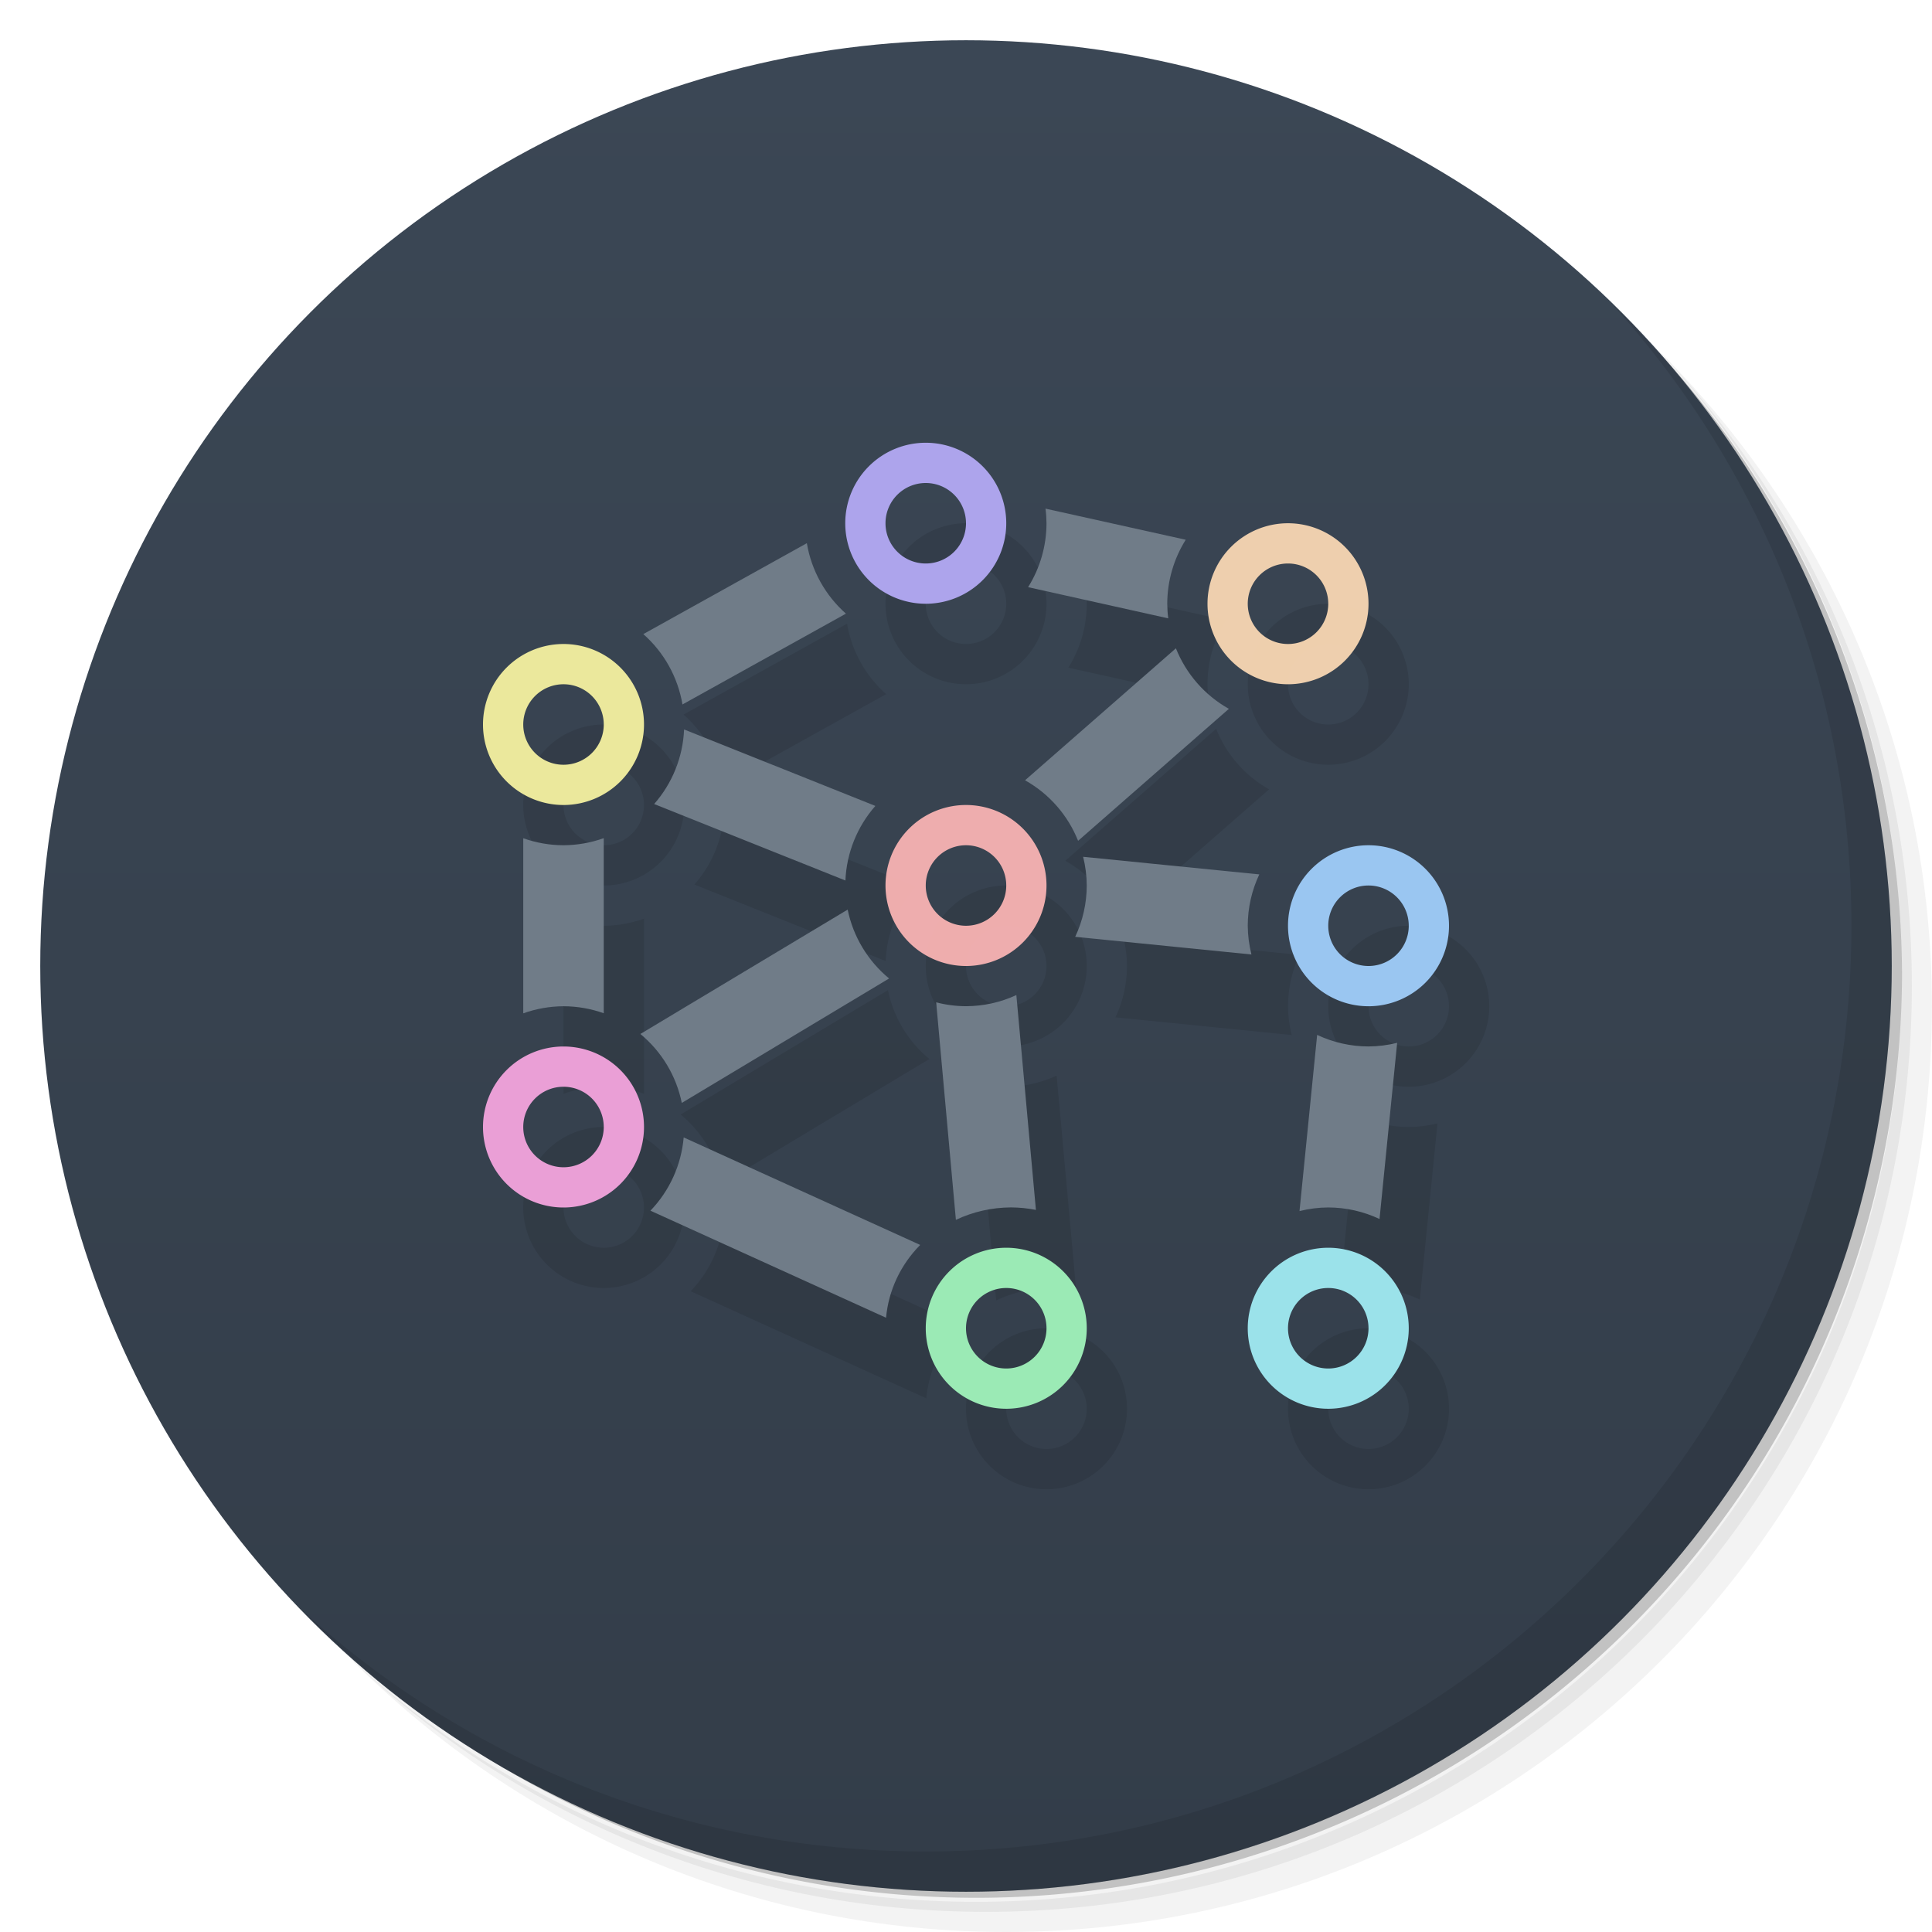 <svg version="1.1" viewBox="0 0 48 48" xmlns="http://www.w3.org/2000/svg">
 <defs>
  <linearGradient id="bg" x2="0" y1="1" y2="47" gradientUnits="userSpaceOnUse">
   <stop style="stop-color:#3b4755" offset="0"/>
   <stop style="stop-color:#333d49" offset="1"/>
  </linearGradient>
 </defs>
 <path d="m36.31 5c5.859 4.062 9.688 10.831 9.688 18.5 0 12.426-10.07 22.5-22.5 22.5-7.669 0-14.438-3.828-18.5-9.688 1.037 1.822 2.306 3.499 3.781 4.969 4.085 3.712 9.514 5.969 15.469 5.969 12.703 0 23-10.298 23-23 0-5.954-2.256-11.384-5.969-15.469-1.469-1.475-3.147-2.744-4.969-3.781zm4.969 3.781c3.854 4.113 6.219 9.637 6.219 15.719 0 12.703-10.297 23-23 23-6.081 0-11.606-2.364-15.719-6.219 4.16 4.144 9.883 6.719 16.219 6.719 12.703 0 23-10.298 23-23 0-6.335-2.575-12.06-6.719-16.219z" style="opacity:.05"/>
 <path d="m41.28 8.781c3.712 4.085 5.969 9.514 5.969 15.469 0 12.703-10.297 23-23 23-5.954 0-11.384-2.256-15.469-5.969 4.113 3.854 9.637 6.219 15.719 6.219 12.703 0 23-10.298 23-23 0-6.081-2.364-11.606-6.219-15.719z" style="opacity:.1"/>
 <path d="m31.25 2.375c8.615 3.154 14.75 11.417 14.75 21.13 0 12.426-10.07 22.5-22.5 22.5-9.708 0-17.971-6.135-21.12-14.75a23 23 0 0 0 44.875-7 23 23 0 0 0-16-21.875z" style="opacity:.2"/>
 <circle cx="24" cy="24" r="23" style="fill:url(#bg);stroke-width:2"/>
 <path d="m40.03 7.531c3.712 4.084 5.969 9.514 5.969 15.469 0 12.703-10.297 23-23 23-5.954 0-11.384-2.256-15.469-5.969 4.178 4.291 10.01 6.969 16.469 6.969 12.703 0 23-10.298 23-23 0-6.462-2.677-12.291-6.969-16.469z" style="opacity:.1"/>
 <path d="m24 13a2 2 0 0 0-2 2 2 2 0 0 0 2 2 2 2 0 0 0 2-2 2 2 0 0 0-2-2zm0 1a1 1 0 0 1 1 1 1 1 0 0 1-1 1 1 1 0 0 1-1-1 1 1 0 0 1 1-1zm2.975 0.637c0.016 0.12 0.024 0.242 0.025 0.363-7.02e-4 0.562-0.159 1.112-0.457 1.588l3.482 0.775c-0.016-0.12-0.024-0.242-0.025-0.363 9.22e-4 -0.562 0.16-1.113 0.459-1.59zm6.025 0.363a2 2 0 0 0-2 2 2 2 0 0 0 2 2 2 2 0 0 0 2-2 2 2 0 0 0-2-2zm-11.955 0.496-4.062 2.258c0.515 0.454 0.858 1.071 0.973 1.748l4.061-2.256c-0.514-0.455-0.857-1.073-0.971-1.75zm11.955 0.504a1 1 0 0 1 1 1 1 1 0 0 1-1 1 1 1 0 0 1-1-1 1 1 0 0 1 1-1zm-18 2a2 2 0 0 0-2 2 2 2 0 0 0 2 2 2 2 0 0 0 2-2 2 2 0 0 0-2-2zm15.215 0.107-3.748 3.279c0.599 0.336 1.064 0.867 1.318 1.504l3.746-3.279c-0.598-0.336-1.062-0.867-1.316-1.504zm-15.215 0.893a1 1 0 0 1 1 1 1 1 0 0 1-1 1 1 1 0 0 1-1-1 1 1 0 0 1 1-1zm2.996 1.123c-0.029 0.685-0.292 1.339-0.744 1.853l4.752 1.9c0.029-0.685 0.292-1.339 0.744-1.853zm7.004 1.877a2 2 0 0 0-2 2 2 2 0 0 0 2 2 2 2 0 0 0 2-2 2 2 0 0 0-2-2zm-9 0.824c-0.321 0.115-0.659 0.174-1 0.176-0.341-7.24e-4 -0.679-0.06-1-0.174v4.35c0.321-0.115 0.659-0.174 1-0.176 0.341 7.24e-4 0.679 0.06 1 0.174zm9 0.176a1 1 0 0 1 1 1 1 1 0 0 1-1 1 1 1 0 0 1-1-1 1 1 0 0 1 1-1zm10 0a2 2 0 0 0-2 2 2 2 0 0 0 2 2 2 2 0 0 0 2-2 2 2 0 0 0-2-2zm-7.09 0.287c0.058 0.233 0.089 0.473 0.09 0.713-7.84e-4 0.441-0.099 0.877-0.287 1.275l4.379 0.439c-0.059-0.234-0.09-0.474-0.092-0.715 7.84e-4 -0.441 0.099-0.877 0.287-1.275zm7.09 0.713a1 1 0 0 1 1 1 1 1 0 0 1-1 1 1 1 0 0 1-1-1 1 1 0 0 1 1-1zm-12.939 0.6-5.15 3.09c0.529 0.437 0.892 1.041 1.029 1.713l5.15-3.092c-0.528-0.436-0.892-1.04-1.029-1.711zm4.191 2.123c-0.392 0.182-0.82 0.276-1.252 0.277-0.25-9.62e-4 -0.498-0.033-0.74-0.096l0.49 5.404c0.426-0.202 0.894-0.307 1.369-0.309 0.208 9.34e-4 0.415 0.022 0.619 0.062zm7.473 0.99-0.438 4.377c0.233-0.058 0.473-0.089 0.713-0.09 0.441 7.84e-4 0.877 0.099 1.275 0.287l0.438-4.377c-0.233 0.058-0.473 0.089-0.713 0.09-0.441-7.84e-4 -0.877-0.099-1.275-0.287zm-18.725 0.287a2 2 0 0 0-2 2 2 2 0 0 0 2 2 2 2 0 0 0 2-2 2 2 0 0 0-2-2zm0 1a1 1 0 0 1 1 1 1 1 0 0 1-1 1 1 1 0 0 1-1-1 1 1 0 0 1 1-1zm2.986 1.26c-0.059 0.683-0.351 1.326-0.826 1.82l5.854 2.66c0.061-0.678 0.36-1.316 0.848-1.809zm8.014 2.74a2 2 0 0 0-2 2 2 2 0 0 0 2 2 2 2 0 0 0 2-2 2 2 0 0 0-2-2zm8 0a2 2 0 0 0-2 2 2 2 0 0 0 2 2 2 2 0 0 0 2-2 2 2 0 0 0-2-2zm-8 1a1 1 0 0 1 1 1 1 1 0 0 1-1 1 1 1 0 0 1-1-1 1 1 0 0 1 1-1zm8 0a1 1 0 0 1 1 1 1 1 0 0 1-1 1 1 1 0 0 1-1-1 1 1 0 0 1 1-1z" style="opacity:.1;paint-order:normal"/>
 <path d="m14 16a2 2 0 0 0-2 2 2 2 0 0 0 2 2 2 2 0 0 0 2-2 2 2 0 0 0-2-2zm0 1a1 1 0 0 1 1 1 1 1 0 0 1-1 1 1 1 0 0 1-1-1 1 1 0 0 1 1-1z" style="fill:#ebe89c;paint-order:normal"/>
 <path d="m14 26a2 2 0 0 0-2 2 2 2 0 0 0 2 2 2 2 0 0 0 2-2 2 2 0 0 0-2-2zm0 1a1 1 0 0 1 1 1 1 1 0 0 1-1 1 1 1 0 0 1-1-1 1 1 0 0 1 1-1z" style="fill:#ea9fd6;paint-order:normal"/>
 <path d="m25 31a2 2 0 0 0-2 2 2 2 0 0 0 2 2 2 2 0 0 0 2-2 2 2 0 0 0-2-2zm0 1a1 1 0 0 1 1 1 1 1 0 0 1-1 1 1 1 0 0 1-1-1 1 1 0 0 1 1-1z" style="fill:#9beab5;paint-order:normal"/>
 <path d="m23 11a2 2 0 0 0-2 2 2 2 0 0 0 2 2 2 2 0 0 0 2-2 2 2 0 0 0-2-2zm0 1a1 1 0 0 1 1 1 1 1 0 0 1-1 1 1 1 0 0 1-1-1 1 1 0 0 1 1-1z" style="fill:#ada4ec;paint-order:normal"/>
 <path d="m34 21a2 2 0 0 0-2 2 2 2 0 0 0 2 2 2 2 0 0 0 2-2 2 2 0 0 0-2-2zm0 1a1 1 0 0 1 1 1 1 1 0 0 1-1 1 1 1 0 0 1-1-1 1 1 0 0 1 1-1z" style="fill:#9ac6f1;paint-order:normal"/>
 <path d="m24 20a2 2 0 0 0-2 2 2 2 0 0 0 2 2 2 2 0 0 0 2-2 2 2 0 0 0-2-2zm0 1a1 1 0 0 1 1 1 1 1 0 0 1-1 1 1 1 0 0 1-1-1 1 1 0 0 1 1-1z" style="fill-opacity:.98;fill:#f1afaf;paint-order:normal"/>
 <path d="m32 13a2 2 0 0 0-2 2 2 2 0 0 0 2 2 2 2 0 0 0 2-2 2 2 0 0 0-2-2zm0 1a1 1 0 0 1 1 1 1 1 0 0 1-1 1 1 1 0 0 1-1-1 1 1 0 0 1 1-1z" style="fill-opacity:.98;fill:#f1d2af;paint-order:normal"/>
 <path d="m25.975 12.637c0.016 0.12 0.024 0.242 0.025 0.363-7.02e-4 0.562-0.159 1.112-0.457 1.588l3.482 0.775c-0.016-0.12-0.024-0.242-0.025-0.363 9.22e-4 -0.562 0.16-1.113 0.459-1.59zm-5.93 0.859-4.062 2.258c0.515 0.454 0.858 1.071 0.973 1.748l4.061-2.256c-0.514-0.455-0.857-1.073-0.971-1.75zm9.17 2.611-3.748 3.279c0.599 0.336 1.064 0.867 1.318 1.504l3.746-3.279c-0.598-0.336-1.062-0.867-1.316-1.504zm-12.219 2.016c-0.029 0.685-0.292 1.339-0.744 1.853l4.752 1.9c0.029-0.685 0.292-1.339 0.744-1.853zm-1.996 2.701c-0.321 0.115-0.659 0.174-1 0.176-0.341-7.24e-4 -0.679-0.06-1-0.174v4.35c0.321-0.115 0.659-0.174 1-0.176 0.341 7.24e-4 0.679 0.06 1 0.174zm11.91 0.463c0.058 0.233 0.089 0.473 0.09 0.713-7.84e-4 0.441-0.099 0.877-0.287 1.275l4.379 0.439c-0.059-0.234-0.09-0.474-0.092-0.715 7.84e-4 -0.441 0.099-0.877 0.287-1.275zm-5.85 1.312-5.15 3.09c0.529 0.437 0.892 1.041 1.029 1.713l5.15-3.092c-0.528-0.436-0.892-1.04-1.029-1.711zm4.191 2.123c-0.392 0.182-0.82 0.276-1.252 0.277-0.25-9.62e-4 -0.498-0.033-0.74-0.096l0.49 5.404c0.426-0.202 0.894-0.307 1.369-0.309 0.208 9.34e-4 0.415 0.022 0.619 0.062zm7.473 0.99-0.438 4.377c0.233-0.058 0.473-0.089 0.713-0.09 0.441 7.84e-4 0.877 0.099 1.275 0.287l0.438-4.377c-0.233 0.058-0.473 0.089-0.713 0.09-0.441-7.84e-4 -0.877-0.099-1.275-0.287zm-15.738 2.547c-0.059 0.683-0.351 1.326-0.826 1.82l5.854 2.66c0.061-0.678 0.36-1.316 0.848-1.809z" style="color-rendering:auto;color:#000000;dominant-baseline:auto;fill:#707c88;font-feature-settings:normal;font-variant-alternates:normal;font-variant-caps:normal;font-variant-ligatures:normal;font-variant-numeric:normal;font-variant-position:normal;image-rendering:auto;isolation:auto;mix-blend-mode:normal;shape-padding:0;shape-rendering:auto;solid-color:#000000;text-decoration-color:#000000;text-decoration-line:none;text-decoration-style:solid;text-indent:0;text-orientation:mixed;text-transform:none;white-space:normal"/>
 <path d="m33 31a2 2 0 0 0-2 2 2 2 0 0 0 2 2 2 2 0 0 0 2-2 2 2 0 0 0-2-2zm0 1a1 1 0 0 1 1 1 1 1 0 0 1-1 1 1 1 0 0 1-1-1 1 1 0 0 1 1-1z" style="fill:#9be2ea;paint-order:normal"/>
</svg>
